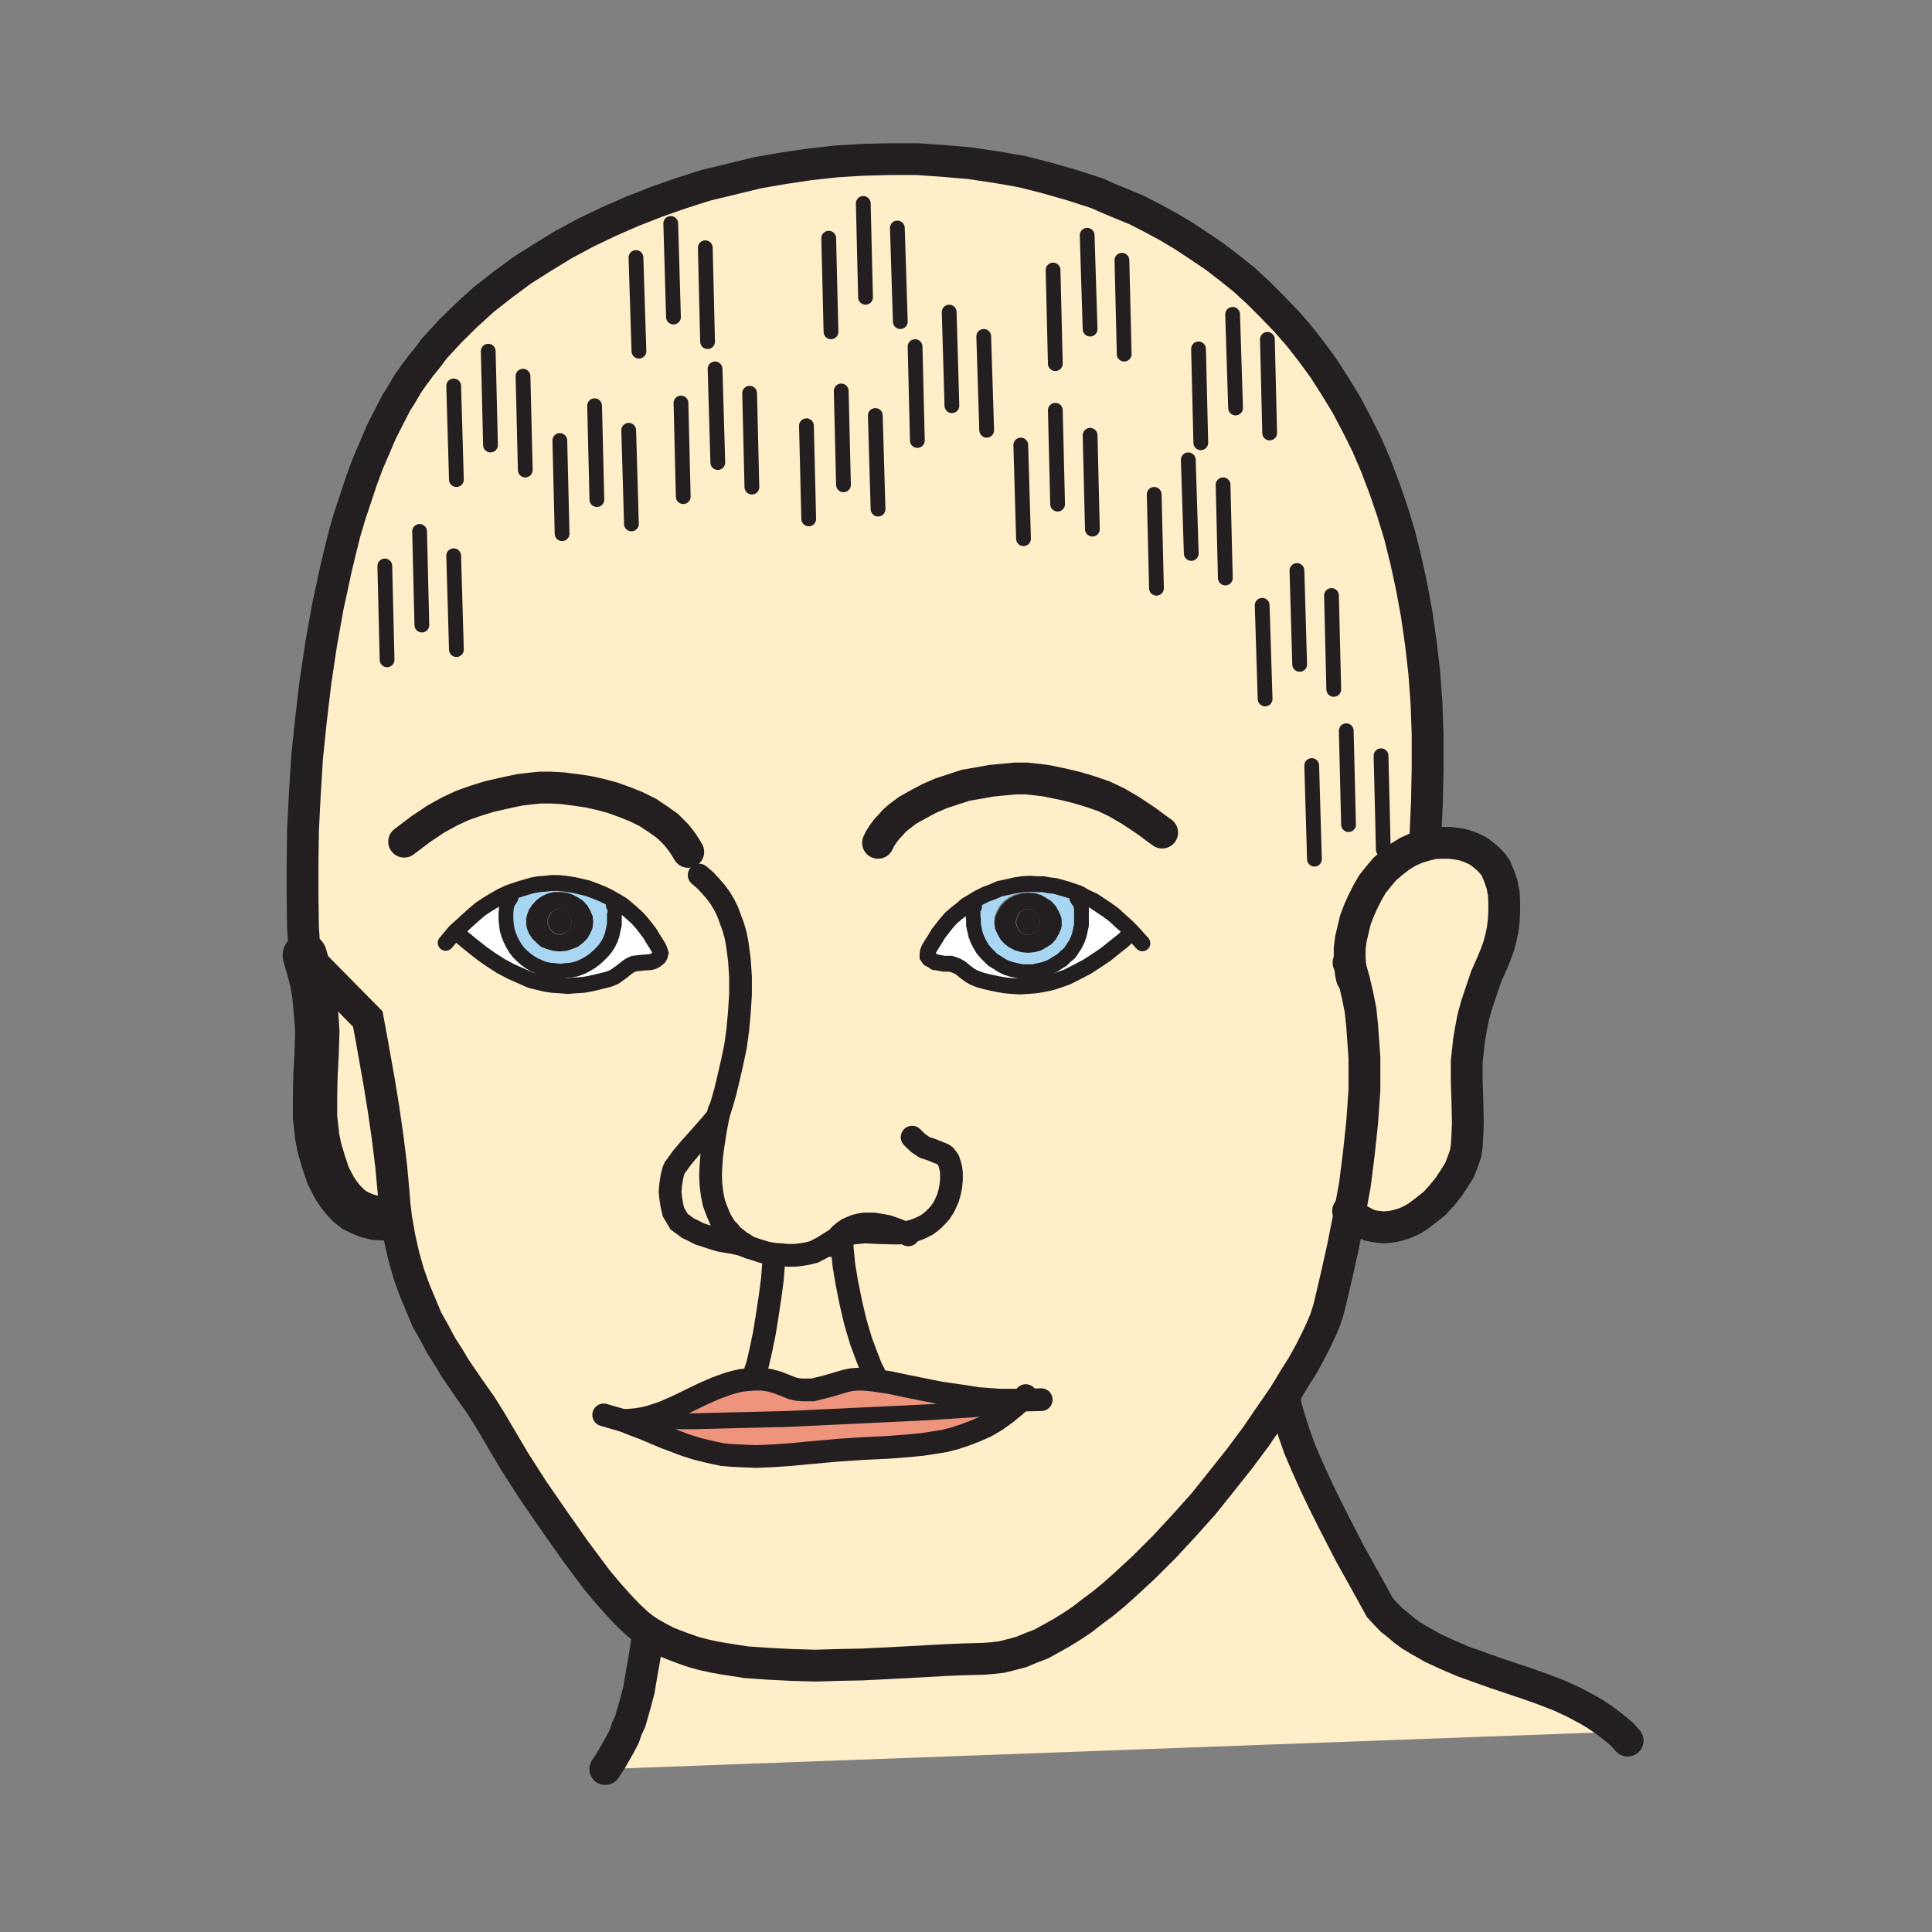 <svg id="Layer_1" xmlns="http://www.w3.org/2000/svg" viewBox="0 0 850 850" width="850" height="850"><rect x="0" y="0" width="850" height="850" fill="#808080" stroke="none"/><style>.st0{fill:#ffeec8}.st1{fill:#a9d7f3}.st2{fill:#fff}.st3{fill:#ee947d}.st4{fill:#231f20}.st5,.st6,.st7,.st8,.st9{fill:none;stroke:#231f20;stroke-width:14;stroke-linecap:round;stroke-miterlimit:10}.st6,.st7,.st8,.st9{stroke-width:7}.st7,.st8,.st9{stroke-width:6.5}.st8,.st9{stroke-width:10}.st9{stroke-width:19.5}</style><path class="st0" d="M329.6 548.8l-2-1.3-2-1.3-1.8-1.5-1.8-1.3-1.3-1.8-1.5-1.5-2.3-3.5-1.5-3.5-1.5-4-.8-4-.5-4-.3-4.3.3-4 .3-4.3.5-4 1.3-7.8 1.3-6.8-1 1.8-2.3 2.8-6.3 7-3.3 3.8-3.3 3.8-2.3 3.3-1 1.3-.5 1.3-.8 2.8-.5 3.3-.3 3.3.3 3 .5 3 .8 3 1.3 2.3 1.3 2 1.8 1.3 2 1.5 2.5 1.3 2.5 1.3 5.3 1.8 2.5.8 1.8.5 6 1 3 .8 3.6.8zM498.1 410l-2.5-2.5-2.8-2.5-2.8-2.5-3-2.3-3-2-3-2-3.3-1.5-3.3-1.8-5-1.8-5.3-1.5-2.8-.3-2.8-.5h-2.8l-3-.3-3.3.3-3.3.5-3.5.8-3.3.8-3 1.3-3.3 1.3-3 1.5-3 1.8-2.5 1.5-2.3 2-2.3 1.8-2.3 2-2 2.3-1.8 2.3-1.8 2.3-1.5 2.5-1.8 2.8-.8 1.3-.5 1.3-.3 1v1.3l.8 1 1.3.8 1.3.8 1.3.3 2.8.5h3l1.5.5 1.3.5 1.8 1 1.8 1.5 2 1.5 1.8 1 2.5 1 2.8.8 5.5 1.3 3 .5 3.3.3 3.3.3 3.5-.3 3.5-.3 3.3-.5 3.3-.8 2.8-.8 4.8-1.8 4.5-2.3 4.3-2.3 4.3-2.8 4-2.8 3.8-3 3.8-3 3.5-3.3.5-.8zM215.8 625l-2-3.3-2.3-3.5-5.3-7.5-6-8.8-3-5-3.3-5-3-5.8-3.3-5.8-2.8-6.5-2.8-6.8-2.5-7-2.3-7.8-1.8-8-1.5-8.5-.8-6-.5-6.3-1-10.8-1.5-12.3-1.8-12.5-2-12.3-3.5-19.8-1.5-8-21.5-21.8-6.3-6.3-.8-12.3-.3-13.5v-14.3l.3-15 .8-15.8 1-16.3 1.8-16.5 2-16.8 2.5-16.8 3-16.8 1.8-8.3 1.8-8 2-8.3 2-8 2.3-7.8 2.5-7.5 2.5-7.5 2.8-7.3 3-7 3-7 3.3-6.5 3.3-6.3 2.5-4 2.5-4.3 2.8-4 3-4 3-3.8 3-4 6.8-7.3 7.3-7.3 7.8-7 8.3-6.5 8.5-6.3 9-5.8 9.5-5.8 9.8-5.3 10-4.8 10.3-4.5L289 87l10.8-3.8 11-3.5 11.3-2.8 11.5-2.8 11.5-2 11.5-1.8 11.8-1.3 11.8-.8 11.8-.3h11.8l11.8.8 11.5 1 11.5 1.8 11.5 2 11 2.8 11.3 3.3 10.8 3.5 5.3 2.3 5.3 2.3 7.3 3 6.8 3.5 7 3.8 6.8 4 6.8 4.5 6.8 4.5 6.5 5 6.5 5.3 6.3 5.8 6 6 6 6.3 5.8 6.5 5.5 7 5.5 7.5 5 7.8 5 8.3 4.5 8.5 4.5 9 4 9.3 3.8 10 3.5 10.3 3.3 10.5 2.8 11.3 2.5 11.5 2.3 12 1.8 12.5 1.5 13 1 13.5.5 14v14.5l-.3 15-.8 15.8.3 3.3-4 1.3-4 1.8-3.5 2.3-3.3 2.5-3.3 2.8-2.8 3.3-2.8 3.5-2.3 3.8-2 4-1.8 4-1.5 4-1 4.3-1 4.3-.5 4v4.3l.3 4 1.8 6 1.5 6.5 1.3 6.5.8 6.8.5 7 .5 7v14.3l-.5 7.3-.5 7-1.5 14-1.8 13.5-2.3 12.5-3 15-2.8 12.3-2 8.5-1 4.3-.8 3-1.3 3.8-1.8 4.3-2.3 4.8-2.8 5.5-3.3 5.8-3.8 6-4 6.8-6.3 9-6.5 9.5-7.3 9.8-7.8 9.8-8 10-8.5 9.5-8.8 9.5-9 9-9 8.3-4.5 4-4.5 3.8-4.8 3.5-4.5 3.5-4.5 3-4.5 2.8-4.5 2.5-4.5 2.5-4.5 1.8-4.3 1.8-4.5 1.3-4 1-4.3.5-4 .3-7.5.3-8 .3-18 1-19.8 1-10.3.3-10.3.3-10.5-.3-10-.5-10-.8-9.8-1.5-4.5-.8-4.5-1-4.5-1.3-4.3-1.5-4-1.5-3.8-1.5-3.8-2-3.5-2-2.8-1.8-2.5-2-4-3.8-4.3-4.5-4.8-5.3-4.8-5.8-4.8-6.3-5-6.8-9.5-13.5-9.3-13.5-8-12.5-6.3-10.5-3.9-7.1zm-15.5-215.2l.5.5 3.8 3.3 3.8 3 3.8 3 4 2.8 4.3 2.8 4.3 2.3 4.5 2 4.5 2 3 .8 3.3.8 3.3.5 3.5.3 3.3.3 3.5-.3 3.3-.3 3-.5 5.5-1.3 2.8-.8 2.5-1 1.8-1.3 1.8-1.3 1.8-1.5 2-1.3 1.3-.5 1.5-.3 2.8-.3 3-.3 1.3-.3 1.3-.8 1.3-1 .5-.8.3-1.3-.3-1-.5-1.3-.8-1.3-1.8-2.8-1.5-2.5-1.8-2.3-1.8-2.3-2-2.3-2.3-2-2.3-2-2.3-1.8-2.5-1.5-3-1.8-3-1.5-3.3-1.3-3.3-1.3-3.3-.8-3.3-.8-3.3-.5-3.3-.3h-3l-2.8.3-2.8.3-2.8.5-5.3 1.5-5.3 1.8-3.3 1.5-3 1.8-3.3 2-3 2-2.8 2.3-2.8 2.5-2.8 2.5-2.5 3.2zm74 215.2l4.5 1.8 4.5 1.8 9 3.8 9.3 3.5 4.8 1.5 4.8 1.3 3.5.8 3.5.8 3.5.3 3.8.3 7.3.3 7.3-.3 7.5-.5 7.3-.8 14.5-1.3 10.8-.8 10.5-.5 10.3-.8 5-.5 4.8-.8 5-.8 4.8-1.3 4.5-1.5 4.8-1.8 4.5-2 4.3-2.5 4.3-3 4.3-3.5 2.8-2.5h-9.8l-9.3-.8-8.5-1.3-8.3-1.3-15-3-7-1.5-6.8-1 .3-2-1.8-3.5-1.5-3.8-3-8-2.5-8.5-2-8.5-1.8-8.5-1.3-7.8-.8-7-.3-5.8 2.3-.8 2.5-.8 2.5-.3 2.8-.3 6 .3 7 .3h2.3l2.3-.3-3.8-1.5-3.8-1.3-4-.8-2-.3h-4l-2 .3-2 .5-1.8.8-1.8.8-1.8 1.3-1.5 1.3-1.5 1.8-2.5 1.5-2.8 1.8-2.3 1.3-2.5 1.3-2.8.8-3 .5-2.8.3h-3l-3-.3-3-.3-.3 4.8-.5 6.5-1 7.5-1.3 8-1.3 8-1.5 7.3-1.5 6.5-1.5 4.5v2l-2.8.3-3 .3-3 .8-2.8.8-5.5 2-5.8 2.5-11.3 5.5-5.8 2.5-3 1-3 1-2.8.8-3 .5-3 .3h-2.7z"/><path class="st0" d="M174.3 536h-5.5l-3.7-.2-3.3-.8-3-1.2-3-1.5-2.5-2-2.2-2.3-2-2.5-1.8-2.7-1.5-2.8-1.5-3-1-3-1-3-1.7-5.7-1-5-.5-4.5-.5-4.3v-9l.2-9.2.5-9.5.3-10-.3-5-.5-5.5-.5-5.5-1-5.8-1.5-5.7-1.7-6 6.2 6.2 21.5 21.8 1.5 8 3.5 19.7 2 12.3 1.8 12.5 1.5 12.2 1 10.8.5 6.2z"/><path class="st1" d="M466.8 405.5v-1.3l-.3-1.3-1-2.3-1.3-2.3-1.8-2-2.3-1.5-2.3-1.3-2.8-.8-3-.3-3 .3-2.8.8-2.5 1.3-2 1.5-1.8 2-1.3 2.3-1 2.3-.3 2.5.3 2.8 1 2.3 1.3 2.3 1.8 2 2 1.5 2.5 1.3 2.8.8 3 .3 3-.3 2.8-.8 2.3-1.3 2.3-1.5 1.8-2 1.3-2.3 1-2.3.3-1.3v-1.4zm-13.7-16.7l3 .3h2.8l2.8.5 2.8.3 5.3 1.5 5 1.8-.8 2.3 1.5 2.3.3 1 .3 1v7.6l-.5 2.3-.5 2.3-.8 2-1 2-1.3 2-1.3 1.8-1.8 1.5-1.5 1.5-2 1.3-2 1.3-2 1-2.3.8-2.3.5-2.3.5h-5l-2.3-.5-2.3-.5-2.3-.8-2-1-2-1.3-2-1.3-1.5-1.5-1.5-1.5-1.5-1.8-1.3-2-1-2-.8-2-.5-2.3-.5-2.3v-2.3l-.3-2v-2.6l.8-1.5-1.3-2 3-1.8 3-1.5 3.3-1.3 3-1.3 3.3-.8 3.5-.8 3.3-.5 3.5-.2zM260.8 405.3l-.3-2.5-1-2.3-1.3-2.3-1.8-2-2.3-1.5-2.5-1.3-2.5-.8-3-.3-3 .3-2.8.8-2.5 1.3-2 1.5-1.8 2-1.5 2.3-.8 2.3-.3 1.3v2.8l.3 1.3.8 2.3 1.5 2.3 1.8 1.8 2 1.8 2.5 1 2.8.8 3 .3 3-.3 2.5-.8 2.5-1 2.3-1.8 1.8-1.8 1.3-2.3 1-2.3.3-2.9zm9-7l.8 1.8v1.3l-.3 1.3v4.3l-.5 2.3-.5 2.3-.8 2-1 2-1.3 2-1.5 1.8-1.5 1.5-1.8 1.5-1.8 1.3-2 1.3-2 1-2.3.8-2.3.5-2.5.3-2.3.3-2.5-.3-2.3-.3-2.5-.5-2-.8-2.3-1-2-1.3-1.8-1.3-1.8-1.5-1.5-1.5-1.3-1.8-1.3-2-1-2-.8-2-.8-2.3-.3-2.3-.3-2.3v-3l.3-2.3.3-1 .3-1 1.5-2.3-1-2.3 5.3-1.8 5.3-1.5 2.8-.5 2.8-.3 2.8-.3h3l3.3.3 3.3.5 3.3.8 3.3.8 3.3 1.3 3.3 1.3 3 1.5 3 1.8-1.1 1.6z"/><path class="st2" d="M287.3 413l1.8 2.8.7 1.2.5 1.3.3 1-.3 1.2-.5.8-1.2 1-1.3.7-1.2.3-3 .2-2.8.3-1.5.2-1.2.5-2 1.3-1.8 1.5-1.7 1.2-1.8 1.3-2.5 1-2.7.7-5.5 1.3-3 .5-3.3.2-3.5.3-3.2-.3-3.5-.2-3.3-.5-3.2-.8-3-.7-4.5-2-4.5-2-4.3-2.3-4.2-2.7-4-2.8-3.8-3-3.7-3-3.8-3.2-.5-.5 2.8-2.5 2.7-2.5 2.8-2.5 2.7-2.3 3-2 3.3-2 3-1.7 3.2-1.5 1 2.2-1.5 2.3-.2 1-.3 1-.2 2.2v3l.2 2.3.3 2.2.7 2.3.8 2 1 2 1.2 2 1.3 1.7 1.5 1.5 1.7 1.5 1.8 1.3 2 1.2 2.2 1 2 .8 2.5.5 2.3.2 2.5.3 2.2-.3 2.5-.2 2.3-.5 2.2-.8 2-1 2-1.2 1.8-1.3 1.7-1.5 1.5-1.5 1.5-1.7 1.3-2 1-2 .7-2 .5-2.3.5-2.2v-4.3l.3-1.2V400l-.8-1.7 1.3-1.8 2.5 1.5 2.2 1.8 2.3 2 2.2 2 2 2.2 1.8 2.3 1.7 2.2zM428.8 398.8l-.7 1.5v2.5l.2 2v2.2l.5 2.3.5 2.2.8 2 1 2 1.2 2 1.5 1.8 1.5 1.5 1.5 1.5 2 1.2 2 1.3 2 1 2.3.7 2.2.5 2.3.5h5l2.2-.5 2.3-.5 2.2-.7 2-1 2-1.3 2-1.2 1.5-1.5 1.8-1.5 1.2-1.8 1.3-2 1-2 .7-2 .5-2.2.5-2.3v-7.5l-.2-1-.3-1-1.5-2.2.8-2.3 3.2 1.8 3.3 1.5 3 2 3 2 3 2.2 2.7 2.5 2.8 2.5 2.5 2.5-.5.5-3.5 3.3-3.8 3-3.7 3-4 2.7-4.3 2.8-4.2 2.2-4.5 2.3-4.8 1.7-2.7.8-3.3.7-3.2.5-3.5.3-3.5.2-3.3-.2-3.2-.3-3-.5-5.5-1.2-2.8-.8-2.5-1-1.7-1-2-1.5-1.8-1.5-1.7-1-1.3-.5-1.5-.5h-3l-2.7-.5-1.3-.2-1.2-.8-1.3-.7-.7-1v-1.3l.2-1 .5-1.2.8-1.3 1.7-2.7 1.5-2.5 1.8-2.3 1.7-2.2 2-2.3 2.3-2 2.2-1.7 2.3-2 2.5-1.5z"/><path class="st3" d="M446.6 618.5l-18 1.5-19.5 1.3-20.8 1-21 1-21.2 1-21 .5-19.8.5h-18.5l-.7-2 3-1 3-1 5.7-2.5 11.3-5.5 5.7-2.5 5.5-2 2.8-.8 3-.7 3-.3 2.7-.2h3.5l3.5.5 3.5 1 3.8 1.5 2.5 1 2.2.5 2.3.2h4.5l2-.5 4-1 4.2-1.2 4.3-1.3 2.5-.5 2.5-.2h2.5l2.7.2 2.5.3 6.8 1 7 1.5 15 3 8.2 1.2 8.5 1.3 9.3.7h9.7z"/><path class="st3" d="M286.8 625.3h18.5l19.8-.5 21-.5 21.2-1 21-1 20.8-1 19.5-1.3 18-1.5-4.3 3.5-4.2 3-4.3 2.5-4.5 2-4.7 1.8-4.5 1.5-4.8 1.2-5 .8-4.7.7-5 .5-10.3.8-10.5.5-10.7.7-14.5 1.3-7.3.7-7.5.5-7.2.3-7.3-.3-3.7-.2-3.5-.3-3.5-.7-3.5-.8-4.8-1.2-4.7-1.5-9.3-3.5-9-3.8-4.5-1.7-4.5-1.8 3-.2 3-.3 3-.5 2.8-.7z"/><path class="st0" d="M565.3 613.5v2l.3 2.5 1.5 5.5 2 6.3 2.5 7.2 3.2 7.5 3.5 7.8 3.8 8 4 8 7.7 15 6.8 12.2 6.5 11.8 2.5 2.7 2.7 2.8 2.8 2.2 2.7 2.3 3 2.2 3 1.8 6.5 3.7 6.5 3 7 3 7 2.5 7 2.5 14.3 4.8 7 2.5 7 2.7 6.5 3 6.5 3.5 3 1.8 3 2 2.7 2 2.8 2.2-1.8 1.5-442.5 16.3 2.5-3.8 2-3.5 2-3.5 1.8-3.5 1.2-3.5 1.5-3.2 2-7 1.8-6.8 1.2-7.2 1.3-7.3 1.2-8 1-2.7 3.5 2 3.8 2 3.7 1.5 4 1.5 4.3 1.5 4.5 1.2 4.5 1 4.5.8 9.7 1.5 10 .7 10 .5 10.5.3 10.3-.3 10.2-.2 19.8-1 18-1 8-.3 7.5-.2 4-.3 4.2-.5 4-1 4.5-1.2 4.3-1.8 4.5-1.7 4.5-2.5 4.5-2.5 4.5-2.8 4.5-3 4.5-3.5 4.7-3.5 4.5-3.7 4.5-4 9-8.3 9-9 8.8-9.5 8.5-9.5 8-10 7.7-9.7 7.3-9.8 6.5-9.5zM329.6 548.8l-3.5-1.3-3-.7-6-1-1.8-.5-2.5-.8-5.2-1.7-2.5-1.3-2.5-1.2-2-1.5-1.8-1.3-1.2-2-1.3-2.2-.7-3-.5-3-.3-3 .3-3.3.5-3.2.7-2.8.5-1.2 1-1.3 2.3-3.2 3.2-3.8 3.3-3.7 6.2-7 2.3-2.8 1-1.7-1.3 6.7-1.2 7.8-.5 4-.3 4.2-.2 4 .2 4.3.5 4 .8 4 1.5 4 1.5 3.5 2.2 3.5 1.5 1.5 1.3 1.7 1.7 1.3 1.8 1.5 2 1.2zM331.8 604.8l1.5-4.5 1.5-6.5 1.5-7.3 1.3-8 1.2-8 1-7.5.5-6.5.3-4.7 3 .2 3 .3h3l2.7-.3 3-.5 2.8-.7 2.5-1.3 2.2-1.2 2.8-1.8 2.5-1.5 2.2-1 .3 5.8.7 7 1.3 7.7 1.7 8.5 2 8.5 2.5 8.5 3 8 1.5 3.8 1.8 3.5-.3 2-2.5-.3-2.7-.2h-2.5l-2.5.2-2.5.5-4.3 1.3-4.2 1.2-4 1-2 .5h-4.5l-2.3-.2-2.2-.5-2.5-1-3.8-1.5-3.5-1-3.5-.5h-3.5zM641.6 371.3l2.5.5 2 .7 2 .8 2 1 1.5 1 1.5 1.2 1.5 1.3 1.2 1.2 1.3 1.5 1 1.5 1.5 3.5 1.2 3.5.8 4 .2 3.8v4.2l-.2 4-.5 4-.8 3.8-1 3.7-1.2 3.3-1.3 3.2-3 6.8-2.2 6.5-2 6-1.5 5.5-1 5.2-.8 4.8-.5 4.7-.5 4.5v9l.3 8.8.2 9.2-.2 5-.3 5.3-.5 3.2-1.2 3.5-1.5 3.8-2.3 3.7-2.5 3.8-3 3.7-3.2 3.5-3.8 3-3.7 2.8-2 1.2-2 1-2 .8-2.3.7-2 .5-2.2.3-2.3.2-2-.2-2.2-.3-2.3-.5-2-1-2.2-1.2-2-1.3-2.3-1.7 2.3-12.5 1.7-13.5 1.5-14 .5-7 .5-7.3v-14.2l-.5-7-.5-7-.7-6.8-1.3-6.5-1.5-6.5-1.7-6-.3-4v-4.2l.5-4 1-4.3 1-4.2 1.5-4 1.8-4 2-4 2.2-3.8 2.8-3.5 2.7-3.2 3.3-2.8 3.2-2.5 3.5-2.2 4-1.8 4-1.2 3.3-.8 3.7-.2h3.5z"/><path class="st4" d="M452.3 392.8l3 .3 2.8.8 2.3 1.3 2.3 1.5 1.8 2 1.3 2.3 1 2.3.3 1.3v2.8l-.3 1.3-1 2.3-1.3 2.3-1.8 2-2.3 1.5-2.3 1.3-2.8.8-3 .3-3-.3-2.8-.8-2.5-1.3-2-1.5-1.8-2-1.3-2.3-1-2.3-.3-2.8.3-2.5 1-2.3 1.3-2.3 1.8-2 2-1.5 2.5-1.3 2.8-.8 3-.4zm5.3 12.7l-.3-1-.3-1-.5-1-.5-1-.8-.5-1-.5-1-.5h-2l-1 .5-1 .5-.8.5-.5 1-.5 1-.3 1-.3 1 .3 1.3.3 1 .5 1 .5 1 .8.5 1 .5 1 .5h2l1-.5 1-.5.8-.5.5-1 .5-1 .3-1 .3-1.3z"/><path class="st4" d="M452.3 400h1l1 .5 1 .5.8.5.5 1 .5 1 .2 1 .3 1-.3 1.3-.2 1-.5 1-.5 1-.8.5-1 .5-1 .5h-2l-1-.5-1-.5-.7-.5-.5-1-.5-1-.3-1-.2-1.3.2-1 .3-1 .5-1 .5-1 .7-.5 1-.5 1-.5zM246.3 392.5l3 .3 2.5.8 2.5 1.3 2.3 1.5 1.8 2 1.3 2.3 1 2.3.3 2.5-.3 2.8-1 2.3-1.3 2.3-1.8 1.8-2.3 1.8-2.5 1-2.5.8-3 .3-3-.3-2.8-.8-2.5-1-2-1.8-1.8-1.8-1.5-2.3-.8-2.3-.3-1.3v-3l.3-1.3.8-2.3 1.5-2.3 1.8-2 2-1.5 2.5-1.3 2.8-.8h3zm5.3 12.8l-.3-1-.3-1-.5-1-.5-1-1-.5-.8-.5-1-.5h-2l-1 .5-1 .5-.8.5-.5 1-.5 1-.5 1v2.3l.5 1 .5 1 .5.8.8.8 1 .5 1 .5h2l1-.5.8-.5 1-.8.5-.8.5-1 .3-1 .3-1.3z"/><path class="st4" d="M246.3 399.8h1l1 .5.8.5 1 .5.5 1 .5 1 .2 1 .3 1-.3 1.2-.2 1-.5 1-.5.8-1 .7-.8.5-1 .5h-2l-1-.5-1-.5-.7-.7-.5-.8-.5-1-.5-1v-2.2l.5-1 .5-1 .5-1 .7-.5 1-.5 1-.5z"/><path class="st5" d="M302.8 374.8l-1.2-2-1.3-2-1.5-2-1.5-1.8-1.7-1.7-1.8-1.8-4.2-3-4.5-3-5-2.5-5-2-5.5-2-5.5-1.5-5.5-1.2-5.5-.8-5.5-.7-5.3-.3h-4.7l-4.8.5-4.2.5-7 1.5-6.5 1.5-5.8 1.8-5.7 2-5.8 2.7-6 3.3-6.7 4.5-7.3 5.5M386.3 370.8l1-2 1.3-2 1.5-2 1.7-1.8 1.5-1.7 2-1.8 4-3 4.8-2.7 4.7-2.5 5.3-2.3 5.2-1.7 5.5-1.8 5.8-1 5.5-1 5.2-.5 5.3-.5h5l4.7.5 4 .5 7.3 1.5 6.2 1.5 6 1.8 5.8 2 5.7 2.7 6 3.5 6.5 4.3 7.5 5.5"/><path class="st6" d="M196.1 414.8l4.2-5 2.8-2.5 2.7-2.5 2.8-2.5 2.7-2.3 3-2 3.3-2 3-1.7 3.2-1.5 5.3-1.8 5.2-1.5 2.8-.5 2.7-.2 2.8-.3h3l3.2.3 3.3.5 3.2.7 3.3.8 3.2 1.2 3.3 1.3 3 1.5 3 1.7 2.5 1.5 2.2 1.8 2.3 2 2.2 2 2 2.2 1.8 2.3 1.7 2.2 1.5 2.5 1.8 2.8.7 1.2.5 1.3.3 1-.3 1.2-.5.8-1.2 1-1.3.7-1.2.3-3 .2-2.8.3-1.5.2-1.2.5-2 1.3-1.8 1.5-1.7 1.2-1.8 1.3-2.5 1-2.7.7-5.5 1.3-3 .5-3.3.2-3.5.3-3.2-.3-3.5-.2-3.3-.5-3.2-.8-3-.7-4.5-2-4.5-2-4.3-2.3-4.2-2.7-4-2.8-3.8-3-3.7-3-3.8-3.2"/><path class="st7" d="M269.8 398.3l.8 1.7v1.3l-.3 1.2v4.3l-.5 2.2-.5 2.3-.7 2-1 2-1.3 2-1.5 1.7-1.5 1.5-1.7 1.5-1.8 1.3-2 1.2-2 1-2.2.8-2.3.5-2.5.2-2.2.3-2.5-.3-2.3-.2-2.5-.5-2-.8-2.2-1-2-1.2-1.8-1.3-1.7-1.5-1.5-1.5-1.3-1.7-1.2-2-1-2-.8-2-.7-2.3-.3-2.2-.2-2.3v-3l.2-2.2.3-1 .2-1 1.5-2.3"/><path class="st6" d="M502.6 415l-4.5-5-2.5-2.5-2.8-2.5-2.7-2.5-3-2.2-3-2-3-2-3.3-1.5-3.2-1.8-5-1.7-5.3-1.5-2.7-.3-2.8-.5h-2.7l-3-.2-3.3.2-3.2.5-3.5.8-3.3.7-3 1.3-3.2 1.2-3 1.5-3 1.8-2.5 1.5-2.3 2-2.2 1.7-2.3 2-2 2.3-1.7 2.2-1.8 2.3-1.5 2.5-1.7 2.7-.8 1.3-.5 1.2-.2 1v1.3l.7 1 1.3.7 1.2.8 1.3.2 2.7.5h3l1.5.5 1.3.5 1.7 1 1.8 1.5 2 1.5 1.7 1 2.5 1 2.8.8 5.5 1.2 3 .5 3.2.3 3.3.2 3.5-.2 3.5-.3 3.2-.5 3.3-.7 2.7-.8 4.8-1.7 4.5-2.3 4.2-2.2 4.3-2.8 4-2.7 3.7-3 3.8-3 3.5-3.3"/><path class="st7" d="M428.8 398.8l-.7 1.5v2.5l.2 2v2.2l.5 2.3.5 2.2.8 2 1 2 1.2 2 1.5 1.8 1.5 1.5 1.5 1.5 2 1.2 2 1.3 2 1 2.3.7 2.2.5 2.3.5h5l2.2-.5 2.3-.5 2.2-.7 2-1 2-1.3 2-1.2 1.5-1.5 1.8-1.5 1.2-1.8 1.3-2 1-2 .7-2 .5-2.2.5-2.3v-7.5l-.2-1-.3-1-1.5-2.2"/><path class="st5" d="M627.1 368.5l.7-15.7.3-15v-14.5l-.5-14-1-13.5-1.5-13-1.8-12.5-2.2-12-2.5-11.5-2.8-11.3-3.2-10.5-3.5-10.2-3.8-10-4-9.3-4.5-9-4.5-8.5-5-8.2-5-7.8-5.5-7.5-5.5-7-5.7-6.5-6-6.2-6-6-6.3-5.8-6.5-5.2-6.5-5-6.7-4.5-6.8-4.5-6.7-4-7-3.8-6.8-3.5-7.2-3-5.3-2.2-5.2-2.3-10.8-3.5-11.2-3.2-11-2.8-11.5-2-11.5-1.7-11.5-1-11.8-.8h-11.7l-11.8.3-11.7.7-11.8 1.3-11.5 1.7-11.5 2-11.5 2.8-11.2 2.7-11 3.5-10.8 3.8-10.7 4.2-10.3 4.5-10 4.8-9.7 5.2-9.5 5.8-9 5.7-8.5 6.3-8.3 6.5-7.7 7-7.3 7.2-6.7 7.3-3 4-3 3.7-3 4-2.8 4-2.5 4.3-2.5 4-3.2 6.2-3.3 6.5-3 7-3 7-2.7 7.3-2.5 7.5-2.5 7.5-2.3 7.7-2 8-2 8.3-1.7 8-1.8 8.2-3 16.8-2.5 16.7-2 16.8-1.7 16.5-1 16.2-.8 15.8-.2 15v14.2l.2 13.5.8 12.3 6.2 6.2 21.5 21.8 1.5 8 3.5 19.7 2 12.3 1.8 12.5 1.5 12.2 1 10.8.5 6.2.7 6 1.5 8.5 1.8 8 2.2 7.8 2.5 7 2.8 6.7 2.7 6.5 3.3 5.8 3 5.7 3.2 5 3 5 6 8.8 5.3 7.5 2.2 3.5 2 3.2 4.3 7.3 6.2 10.5 8 12.5 9.3 13.5 9.5 13.5 5 6.7 4.7 6.3 4.8 5.7 4.7 5.3 4.3 4.5 4 3.7 2.5 2 2.7 1.8 3.5 2 3.8 2 3.7 1.5 4 1.5 4.3 1.5 4.5 1.2 4.5 1 4.5.8 9.7 1.5 10 .7 10 .5 10.5.3 10.3-.3 10.2-.2 19.8-1 18-1 8-.3 7.5-.2 4-.3 4.2-.5 4-1 4.5-1.2 4.3-1.8 4.5-1.7 4.5-2.5 4.5-2.5 4.5-2.8 4.5-3 4.5-3.5 4.7-3.5 4.5-3.7 4.5-4 9-8.3 9-9 8.8-9.5 8.5-9.5 8-10 7.7-9.7 7.3-9.8 6.5-9.5 6.2-9 4-6.7 3.8-6 3.2-5.8 2.8-5.5 2.2-4.7 1.8-4.3 1.2-3.7.8-3 1-4.3 2-8.5 2.7-12.2 3-15 2.3-12.5 1.7-13.5 1.5-14 .5-7 .5-7.3v-14.2l-.5-7-.5-7-.7-6.8-1.3-6.5-1.5-6.5-1.7-6-.8-2"/><path class="st8" d="M274.3 625l3-.2 3-.3 3-.5 2.8-.7 3-1 3-1 5.7-2.5 11.3-5.5 5.7-2.5 5.5-2 2.8-.8 3-.7 3-.3 2.7-.2h3.5l3.5.5 3.5 1 3.8 1.5 2.5 1 2.2.5 2.3.2h4.5l2-.5 4-1 4.2-1.2 4.3-1.3 2.5-.5 2.5-.2h2.5l2.7.2 2.5.3 6.8 1 7 1.5 15 3 8.2 1.2 8.5 1.3 9.3.7h9.7l8.8-.2"/><path class="st8" d="M265.6 622.5l4.5 1.3 4.2 1.2 4.5 1.8 4.5 1.7 9 3.8 9.3 3.5 4.7 1.5 4.8 1.2 3.5.8 3.5.7 3.5.3 3.7.2 7.3.3 7.2-.3 7.5-.5 7.3-.7 14.5-1.3 10.7-.7 10.5-.5 10.3-.8 5-.5 4.7-.7 5-.8 4.8-1.2 4.5-1.5 4.7-1.8 4.5-2 4.3-2.5 4.2-3 4.3-3.5 2.7-2.5 2-2"/><path class="st6" d="M286.8 625.3h18.5l19.8-.5 21-.5 21.2-1 21-1 20.8-1 19.5-1.3 18-1.5"/><path class="st8" d="M307.6 385l2.7 2.3 2.3 2.5 2.2 2.5 2 2.7 1.8 3 1.5 3 1.2 3.3 1.3 3.5 1 3.5.7 3.5.5 3.7.5 3.8.5 7.5v7.7l-.5 7.8-.7 7.7-1 7.3-1.5 7.2-1.5 6.5-1.5 6.3-1.5 5.2-1.5 4.8-1 1.7-2.3 2.8-6.2 7-3.3 3.7-3.2 3.8-2.3 3.2-1 1.3-.5 1.2-.7 2.8-.5 3.2-.3 3.3.3 3 .5 3 .7 3 1.3 2.2 1.2 2 1.8 1.3 2 1.5 2.5 1.2 2.5 1.3 5.2 1.7 2.5.8 1.8.5 6 1 3 .7 3.5 1.3 5.2 1.7 2.8.8 3 .5 3 .2 3 .3h3l2.7-.3 3-.5 2.8-.7 2.5-1.3 2.2-1.2 2.8-1.8 2.5-1.5 2.2-1 2.3-.7 2.5-.8 2.5-.2 2.7-.3 6 .3 7 .2h2.3l2.2-.2 2-.3 2-.5 2-.7 1.8-.8 2-1 1.7-1.2 1.5-1.3 1.5-1.5 1.5-1.7 1.3-2 1-2 1-2.3.7-2.5.5-2.5.3-3v-3l-.3-2.2-.5-1.8-.5-1.5-.7-1-.8-1-1-.7-2.5-1-2.5-1-3-1-1.2-.8-1.5-1-1.3-1.2-1.5-1.5M340.6 551.8l-.3 4.7-.5 6.5-1 7.5-1.2 8-1.3 8-1.5 7.3-1.5 6.5-1.5 4.5"/><path class="st8" d="M370.3 543v1l.3 5.8.7 7 1.3 7.7 1.7 8.5 2 8.5 2.5 8.5 3 8 1.5 3.8 1.8 3.5M316.3 488.8l-.2 1.5-1.3 6.7-1.2 7.8-.5 4-.3 4.2-.2 4 .2 4.3.5 4 .8 4 1.5 4 1.5 3.5 2.2 3.5 1.5 1.5 1.3 1.7 1.7 1.3 1.8 1.5 2 1.2 2 1.3"/><path class="st5" d="M594.8 430.3l-.5-2.3-.2-2.5-.3-4v-4.2l.5-4 1-4.3 1-4.2 1.5-4 1.8-4 2-4 2.2-3.8 2.8-3.5 2.7-3.2 3.3-2.8 3.2-2.5 3.5-2.2 4-1.8 4-1.2 3.3-.8 3.7-.2h3.5l3.8.5 2.5.5 2 .7 2 .8 2 1 1.5 1 1.5 1.2 1.5 1.3 1.2 1.2 1.3 1.5 1 1.5 1.5 3.5 1.2 3.5.8 4 .2 3.8v4.2l-.2 4-.5 4-.8 3.8-1 3.7-1.2 3.3-1.3 3.2-3 6.8-2.2 6.5-2 6-1.5 5.5-1 5.2-.8 4.8-.5 4.7-.5 4.5v9l.3 8.8.2 9.2-.2 5-.3 5.3-.5 3.2-1.2 3.5-1.5 3.8-2.3 3.7-2.5 3.8-3 3.7-3.2 3.5-3.8 3-3.7 2.8-2 1.2-2 1-2 .8-2.3.7-2 .5-2.2.3-2.3.2-2-.2-2.2-.3-2.3-.5-2-1-2.2-1.2-2-1.3-2.3-1.7-.7-1"/><path class="st9" d="M134.1 420.3l1.7 6 1.5 5.7 1 5.8.5 5.5.5 5.5.3 5-.3 10-.5 9.5-.2 9.2v9l.5 4.3.5 4.5 1 5 1.7 5.7 1 3 1 3 1.5 3 1.5 2.8 1.8 2.7 2 2.5 2.2 2.3 2.5 2 3 1.5 3 1.2 3.3.8 3.7.2"/><path class="st5" d="M565.3 613.5v2l.3 2.5 1.5 5.5 2 6.3 2.5 7.2 3.2 7.5 3.5 7.8 3.8 8 4 8 7.7 15 6.8 12.2 6.5 11.8 2.5 2.7 2.7 2.8 2.8 2.2 2.7 2.3 3 2.2 3 1.8 6.5 3.7 6.5 3 7 3 7 2.5 7 2.5 14.3 4.8 7 2.5 7 2.7 6.5 3 6.5 3.5 3 1.8 3 2 2.7 2 2.8 2.2 3 2.5 2.5 2.8M284.8 721l-1.2 8-1.3 7.3-1.2 7.2-1.8 6.8-2 7-1.5 3.2-1.2 3.5-1.8 3.5-2 3.5-2 3.5-2.5 3.8"/><path class="st8" d="M365.8 548l1-1.5 1.3-1.5 1.5-1.7 1.5-1.3 1.7-1.2 1.8-.8 1.7-.7 2-.5 2-.3h4l2 .3 4 .7 3.8 1.3 3.7 1.5 1.8 1"/><path class="st7" d="M314.6 162.3l1.2 41.2M329.8 173l1 41.3M299.6 177.3l1 41.2M570.6 251l1.2 41.3M585.8 262l1 41.3M555.3 266.3l1.3 41.2M592.3 321.5l1 41.3M607.6 332.5l1 41.3M577.1 336.8l1.2 41.2M542.3 138.3l1.3 41.2M557.6 149.3l1 41.2M527.3 153.5l1 41.3M464.3 180.5l1 41.3M479.6 191.5l1 41.3M449.1 195.8l1.2 41.2M478.3 103.5l1.3 41.3M493.6 114.5l1 41.3M463.3 118.8l1 41.2M522.8 202.3l1.3 41.2M538.1 213.3l1 41M507.8 217.5l1 41.3M379.8 89.5l1 41.3M394.8 100.3l1.3 41.2M364.6 104.8l1 41.2M370.1 172l1 41.3M385.1 182.8l1.2 41.2M354.8 187.3l1 41M184.6 233.8l1 41.2M199.6 244.5l1.2 41.3M169.3 249l1 41.3M261.6 178.5l1 41.3M276.6 189.3l1.2 41.2M246.3 193.8l1 41M214.8 154.5l1 41.3M230.1 165.5l1 41.3M199.6 169.8l1.2 41.2M295.1 98.3l1.2 41.2M310.3 109l1 41.3M279.8 113.3l1.3 41.2M417.6 137.3l1.2 41.2M432.8 148l1.3 41.3M402.6 152.5l1 41.3"/></svg>
